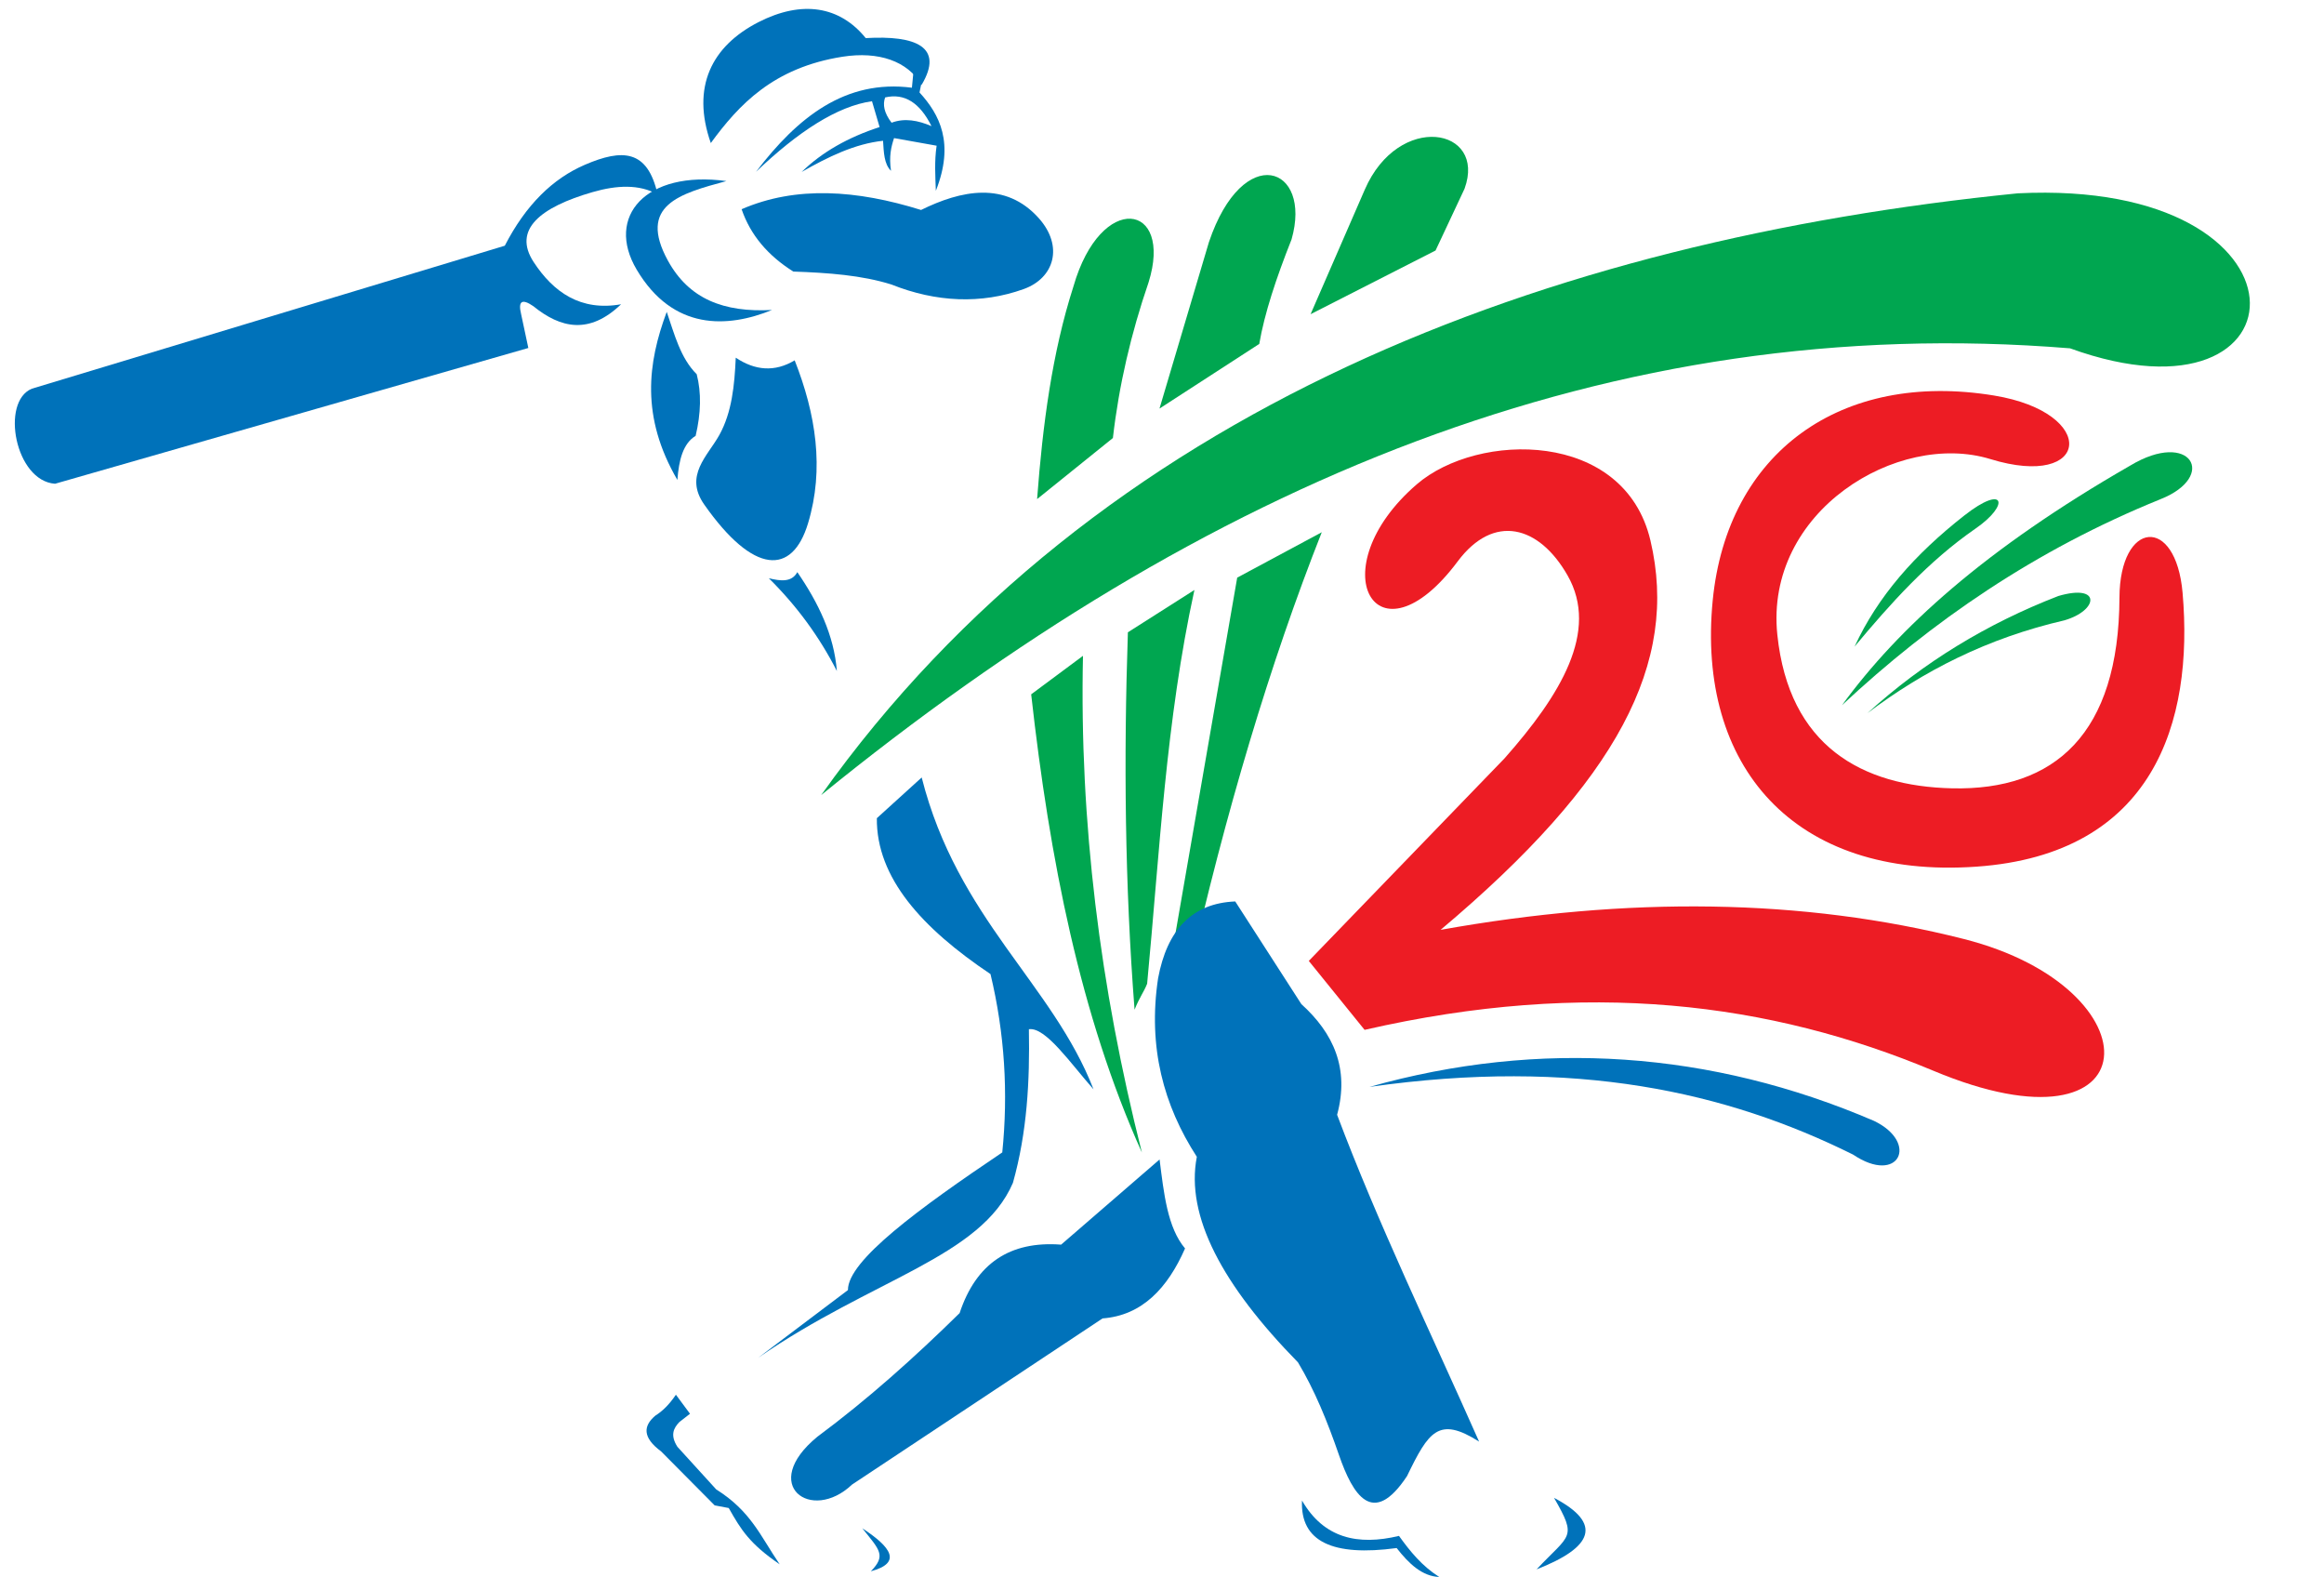 <?xml version="1.0" encoding="UTF-8"?>
<svg xmlns="http://www.w3.org/2000/svg" xmlns:xlink="http://www.w3.org/1999/xlink" width="458.5pt" height="311.1pt" viewBox="0 0 458.5 311.1" version="1.1">
<defs>
<clipPath id="clip1">
  <path d="M 256 295 L 284 295 L 284 311.102 L 256 311.102 Z M 256 295 "/>
</clipPath>
</defs>
<g id="surface1">
<path style=" stroke:none;fill-rule:evenodd;fill:rgb(0%,65.039%,31.372%);fill-opacity:1;" d="M 225.285 227.328 C 213.129 200.312 207.066 169.41 203.441 136.949 C 206.848 134.422 210.254 131.887 213.66 129.355 C 212.953 161.996 216.996 194.652 225.285 227.328 Z M 225.285 227.328 "/>
<path style=" stroke:none;fill-rule:evenodd;fill:rgb(0%,65.039%,31.372%);fill-opacity:1;" d="M 223.836 199.148 C 221.922 174.465 221.68 149.633 222.52 124.715 C 226.895 121.93 231.27 119.148 235.645 116.367 C 230.012 142.133 228.773 168.27 226.316 194.035 C 225.574 195.859 224.902 196.52 223.836 199.148 Z M 223.836 199.148 "/>
<path style=" stroke:none;fill-rule:evenodd;fill:rgb(0%,65.039%,31.372%);fill-opacity:1;" d="M 230.59 191.688 C 235.09 165.77 239.59 139.852 244.086 113.934 C 249.645 110.949 255.211 107.965 260.77 104.98 C 250.605 130.715 241.797 160.102 234.336 193.105 C 233.09 192.633 231.84 192.16 230.59 191.688 Z M 230.59 191.688 "/>
<path style=" stroke:none;fill-rule:evenodd;fill:rgb(0%,65.039%,31.372%);fill-opacity:1;" d="M 204.609 98.441 C 205.703 83.836 207.566 69.594 211.781 56.488 C 217.188 37.656 231.531 39.984 226.594 55.715 C 223.148 65.754 220.758 75.973 219.562 86.395 C 214.578 90.41 209.594 94.426 204.609 98.441 Z M 204.609 98.441 "/>
<path style=" stroke:none;fill-rule:evenodd;fill:rgb(0%,65.039%,31.372%);fill-opacity:1;" d="M 228.754 80.586 C 232.004 69.645 235.254 58.711 238.504 47.77 C 245.234 27.805 258.949 32.734 254.812 47.211 C 251.777 54.867 249.473 61.797 248.438 67.836 C 241.879 72.086 235.312 76.336 228.754 80.586 Z M 228.754 80.586 "/>
<path style=" stroke:none;fill-rule:evenodd;fill:rgb(0%,65.039%,31.372%);fill-opacity:1;" d="M 258.562 61.973 C 262.129 53.785 265.688 45.598 269.254 37.41 C 275.922 22.035 293.348 25.141 288.938 37.223 C 287.031 41.285 285.129 45.348 283.219 49.41 C 275.004 53.598 266.781 57.785 258.562 61.973 Z M 258.562 61.973 "/>
<path style=" stroke:none;fill-rule:evenodd;fill:rgb(0%,65.039%,31.372%);fill-opacity:1;" d="M 162.008 156.82 C 216.414 80.402 305.691 47.379 398.07 38.133 C 458.555 35.109 456.141 86.004 408.395 68.703 C 317.594 61.309 237.246 95.652 162.008 156.82 Z M 162.008 156.82 "/>
<path style=" stroke:none;fill-rule:evenodd;fill:rgb(92.969%,10.985%,14.11%);fill-opacity:1;" d="M 287.59 110.727 C 271.52 132.234 260.156 112.23 279.508 95.531 C 291.562 85.133 320.465 84.746 325.613 106.602 C 331.285 130.672 319.234 153.945 284.215 183.402 C 321.078 176.805 355.672 177.152 387.426 185.203 C 425.934 194.969 424.629 229.281 381.426 211.191 C 349.301 197.738 313.141 193.066 269.219 203.129 C 265.547 198.598 261.879 194.062 258.211 189.531 C 271.078 176.215 283.949 162.898 296.82 149.586 C 307.871 137.105 315.547 124.523 309.27 113.508 C 303.629 103.605 294.68 101.234 287.59 110.727 Z M 287.59 110.727 "/>
<path style=" stroke:none;fill-rule:evenodd;fill:rgb(92.969%,10.985%,14.11%);fill-opacity:1;" d="M 393.398 78.012 C 363.172 73.055 340.754 89.266 337.898 118.438 C 334.715 151.059 353.859 173.477 389.949 170.938 C 424.867 168.48 432.816 142.438 430.602 116.938 C 429.258 101.504 418.215 102.699 418.148 117.84 C 418.047 144.762 405.348 155.945 385.148 155.488 C 367.352 155.09 352.934 147.164 350.648 125.188 C 348.121 100.859 374.398 84.938 392.672 90.547 C 412.441 96.629 414.113 81.41 393.398 78.012 Z M 393.398 78.012 "/>
<path style=" stroke:none;fill-rule:evenodd;fill:rgb(0%,65.039%,31.372%);fill-opacity:1;" d="M 365.887 127.531 C 370.492 117.59 377.766 109.336 387.562 101.656 C 395.574 95.379 396.555 99.555 389.797 104.223 C 380.422 110.699 372.965 119.051 365.887 127.531 Z M 365.887 127.531 "/>
<path style=" stroke:none;fill-rule:evenodd;fill:rgb(0%,65.039%,31.372%);fill-opacity:1;" d="M 363.41 139.086 C 374.477 123.914 391.602 108.301 420.262 91.836 C 432.223 84.637 437.605 93.965 426.23 98.465 C 401.441 108.512 381.074 122.605 363.41 139.086 Z M 363.41 139.086 "/>
<path style=" stroke:none;fill-rule:evenodd;fill:rgb(0%,65.039%,31.372%);fill-opacity:1;" d="M 368.438 140.656 C 379.473 130.621 392.062 122.984 406.09 117.555 C 414.605 115.062 414.008 120.402 407.285 122.355 C 392.074 125.867 379.453 132.34 368.438 140.656 Z M 368.438 140.656 "/>
<path style=" stroke:none;fill-rule:evenodd;fill:rgb(0%,44.701%,72.852%);fill-opacity:1;" d="M 270.184 214.379 C 303.773 204.914 337.641 207.297 369.746 221.094 C 378.672 225.398 374.629 233.82 365.59 227.73 C 340.621 215.336 310.781 208.602 270.184 214.379 Z M 270.184 214.379 "/>
<path style=" stroke:none;fill-rule:evenodd;fill:rgb(0%,44.701%,72.852%);fill-opacity:1;" d="M 133.348 275.09 C 132.031 277.051 130.672 278.355 129.297 279.215 C 126.91 281.223 126.703 283.504 130.422 286.266 C 133.945 289.816 137.473 293.367 140.996 296.918 C 141.922 297.09 142.848 297.266 143.773 297.441 C 146.234 301.801 147.91 304.488 153.82 308.543 C 149.988 302.902 148.137 298.066 141.297 293.766 C 138.746 290.965 136.195 288.168 133.648 285.367 C 132.184 283.082 132.879 281.691 134.023 280.492 C 134.723 279.941 135.426 279.395 136.129 278.848 C 135.199 277.594 134.273 276.344 133.348 275.09 Z M 133.348 275.09 "/>
<path style=" stroke:none;fill-rule:evenodd;fill:rgb(0%,44.701%,72.852%);fill-opacity:1;" d="M 170.121 301.441 C 175.809 305.145 178.023 308.25 171.809 309.918 C 174.844 306.805 173.594 305.758 170.121 301.441 Z M 170.121 301.441 "/>
<path style=" stroke:none;fill-rule:evenodd;fill:rgb(0%,44.701%,72.852%);fill-opacity:1;" d="M 161.273 283.367 C 171.18 276.02 180.422 267.738 189.324 258.992 C 192.562 249.191 199.258 244.727 209.348 245.492 C 215.82 239.891 222.297 234.293 228.773 228.691 C 229.613 235.352 230.32 242.137 233.797 246.242 C 230.379 254.023 225.363 259.453 217.523 260.043 C 201.047 270.965 184.574 281.891 168.098 292.816 C 160.059 300.457 149.645 292.902 161.273 283.367 Z M 161.273 283.367 "/>
<path style=" stroke:none;fill-rule:evenodd;fill:rgb(0%,44.701%,72.852%);fill-opacity:1;" d="M 236.121 228.168 C 229.562 218.035 226.438 206.539 228.473 192.992 C 230.246 183.422 235.164 178.145 243.699 177.801 C 248.047 184.551 252.398 191.301 256.746 198.051 C 263.09 203.797 266.262 210.754 263.797 219.879 C 271.836 241.27 282.32 262.926 291.809 284.34 C 283.82 279.266 281.848 282.371 277.598 291.129 C 270.859 301.34 266.906 294.902 264.172 287.004 C 261.84 280.262 259.391 274.246 256.074 268.707 C 241.164 253.496 233.859 239.848 236.121 228.168 Z M 236.121 228.168 "/>
<g clip-path="url(#clip1)" clip-rule="nonzero">
<path style=" stroke:none;fill-rule:evenodd;fill:rgb(0%,44.701%,72.852%);fill-opacity:1;" d="M 256.871 295.965 C 261.176 303.418 267.895 304.887 276.004 302.938 C 278.191 305.98 280.551 308.895 283.949 311.039 C 280.613 310.914 277.98 308.461 275.547 305.336 C 262.922 307.043 256.504 304.059 256.871 295.965 Z M 256.871 295.965 "/>
</g>
<path style=" stroke:none;fill-rule:evenodd;fill:rgb(0%,44.701%,72.852%);fill-opacity:1;" d="M 306.598 295.438 C 316.277 300.523 314.266 305.195 303.148 309.543 C 309.766 302.5 311.23 303.492 306.598 295.438 Z M 306.598 295.438 "/>
<path style=" stroke:none;fill-rule:evenodd;fill:rgb(0%,44.701%,72.852%);fill-opacity:1;" d="M 181.84 153.348 C 188.902 181.215 207.641 194.023 215.738 214.852 C 211.254 209.805 206.289 202.516 202.988 203.004 C 203.18 213.184 202.648 223.32 199.84 233.301 C 193.539 247.984 172.16 252.191 149.59 267.801 C 155.488 263.352 161.387 258.902 167.289 254.453 C 167.234 248.637 181.34 238.336 197.738 227.301 C 198.926 215.578 198.227 203.852 195.414 192.129 C 181.91 183.078 172.879 173.141 172.992 161.379 C 175.938 158.699 178.887 156.023 181.84 153.348 Z M 181.84 153.348 "/>
<path style=" stroke:none;fill-rule:evenodd;fill:rgb(0%,44.701%,72.852%);fill-opacity:1;" d="M 151.68 114.051 C 154.004 114.617 156.188 114.891 157.305 112.848 C 161.465 118.91 164.547 125.273 165.105 132.348 C 161.633 125.547 157.152 119.453 151.68 114.051 Z M 151.68 114.051 "/>
<path style=" stroke:none;fill-rule:evenodd;fill:rgb(0%,44.701%,72.852%);fill-opacity:1;" d="M 145.156 70.551 C 148.98 73.098 152.852 73.43 156.781 71.074 C 160.934 81.613 162.688 92.434 159.406 103.254 C 156.305 113.473 148.715 113.445 138.93 99.504 C 134.922 93.785 139.621 89.945 141.93 85.777 C 144.406 81.297 144.914 75.965 145.156 70.551 Z M 145.156 70.551 "/>
<path style=" stroke:none;fill-rule:evenodd;fill:rgb(0%,44.701%,72.852%);fill-opacity:1;" d="M 131.539 61.512 C 127.777 71.602 126.383 82.199 133.641 94.664 C 133.93 90.77 134.754 87.461 137.242 85.965 C 138.297 81.52 138.395 77.461 137.453 73.812 C 134.254 70.645 133.066 65.949 131.539 61.512 Z M 131.539 61.512 "/>
<path style=" stroke:none;fill-rule:evenodd;fill:rgb(0%,44.701%,72.852%);fill-opacity:1;" d="M 146.312 41.266 C 157.055 36.605 169.035 37.461 181.715 41.414 C 189.547 37.555 198.359 35.641 204.965 43.062 C 209.855 48.559 208.027 54.836 201.965 57.016 C 193.586 60.027 184.676 59.629 175.863 56.113 C 170.027 54.281 163.352 53.797 156.516 53.562 C 151.492 50.41 148.047 46.34 146.312 41.266 Z M 146.312 41.266 "/>
<path style=" stroke:none;fill-rule:evenodd;fill:rgb(0%,44.701%,72.852%);fill-opacity:1;" d="M 143.312 35.715 C 127.449 33.547 119.379 42.695 125.613 53.188 C 132.797 65.277 143.562 64.703 152.312 61.141 C 142.773 61.656 135.914 58.969 131.762 51.391 C 125.785 40.473 134.117 38.195 143.312 35.715 Z M 143.312 35.715 "/>
<path style=" stroke:none;fill-rule:evenodd;fill:rgb(0%,44.701%,72.852%);fill-opacity:1;" d="M 129.738 38.34 C 127.762 29.465 122.781 29.324 115.414 32.488 C 109.09 35.203 103.762 40.363 99.59 48.465 C 68.488 57.863 37.387 67.262 6.289 76.664 C 0.066 79.215 2.984 94.871 10.863 95.414 C 41.988 86.488 73.109 77.562 104.234 68.637 C 103.762 66.414 103.285 64.188 102.812 61.965 C 102.191 59.41 102.949 58.828 105.215 60.387 C 110.605 64.762 116.262 66.035 122.535 60.012 C 114.555 61.434 109.184 57.637 105.285 51.688 C 101.078 45.262 106.656 40.855 116.91 37.891 C 121.719 36.504 126.117 36.316 129.738 38.34 Z M 129.738 38.34 "/>
<path style=" stroke:none;fill-rule:evenodd;fill:rgb(0%,44.701%,72.852%);fill-opacity:1;" d="M 140.234 28.215 C 136.344 17.129 140.41 9.09 149.648 4.363 C 158.234 -0.023 165.691 1.203 170.801 7.516 C 180.68 6.945 186.301 9.227 181.824 16.738 C 179.055 12.047 173.344 10.074 166.223 11.188 C 152.559 13.336 145.754 20.672 140.234 28.215 Z M 140.234 28.215 "/>
<path style=" stroke:none;fill-rule:evenodd;fill:rgb(0%,44.701%,72.852%);fill-opacity:1;" d="M 149.16 33.879 C 157.32 23.172 166.746 15.602 179.91 17.301 C 180.047 15.879 180.188 14.453 180.324 13.027 C 181.023 13.164 181.723 13.301 182.422 13.438 C 182.074 15.477 181.719 16.562 181.41 18.238 C 185.387 22.59 188.355 28.23 184.633 37.629 C 184.535 34.824 184.324 31.84 184.785 28.738 C 181.988 28.238 179.188 27.738 176.387 27.238 C 175.809 28.973 175.363 30.852 175.785 33.688 C 174.406 32.359 174.363 30.02 174.215 27.766 C 168.68 28.355 163.395 30.922 158.16 33.914 C 162.172 29.996 167.336 27.074 173.535 25.062 C 173.035 23.363 172.535 21.664 172.035 19.965 C 165.223 20.922 157.52 25.91 149.16 33.879 Z M 174.629 19.215 C 178.441 18.328 181.477 20.266 183.773 24.879 C 181.102 23.73 178.465 23.246 175.898 24.203 C 174.414 22.266 174.117 20.637 174.629 19.215 Z M 174.629 19.215 "/>
</g>
</svg>
